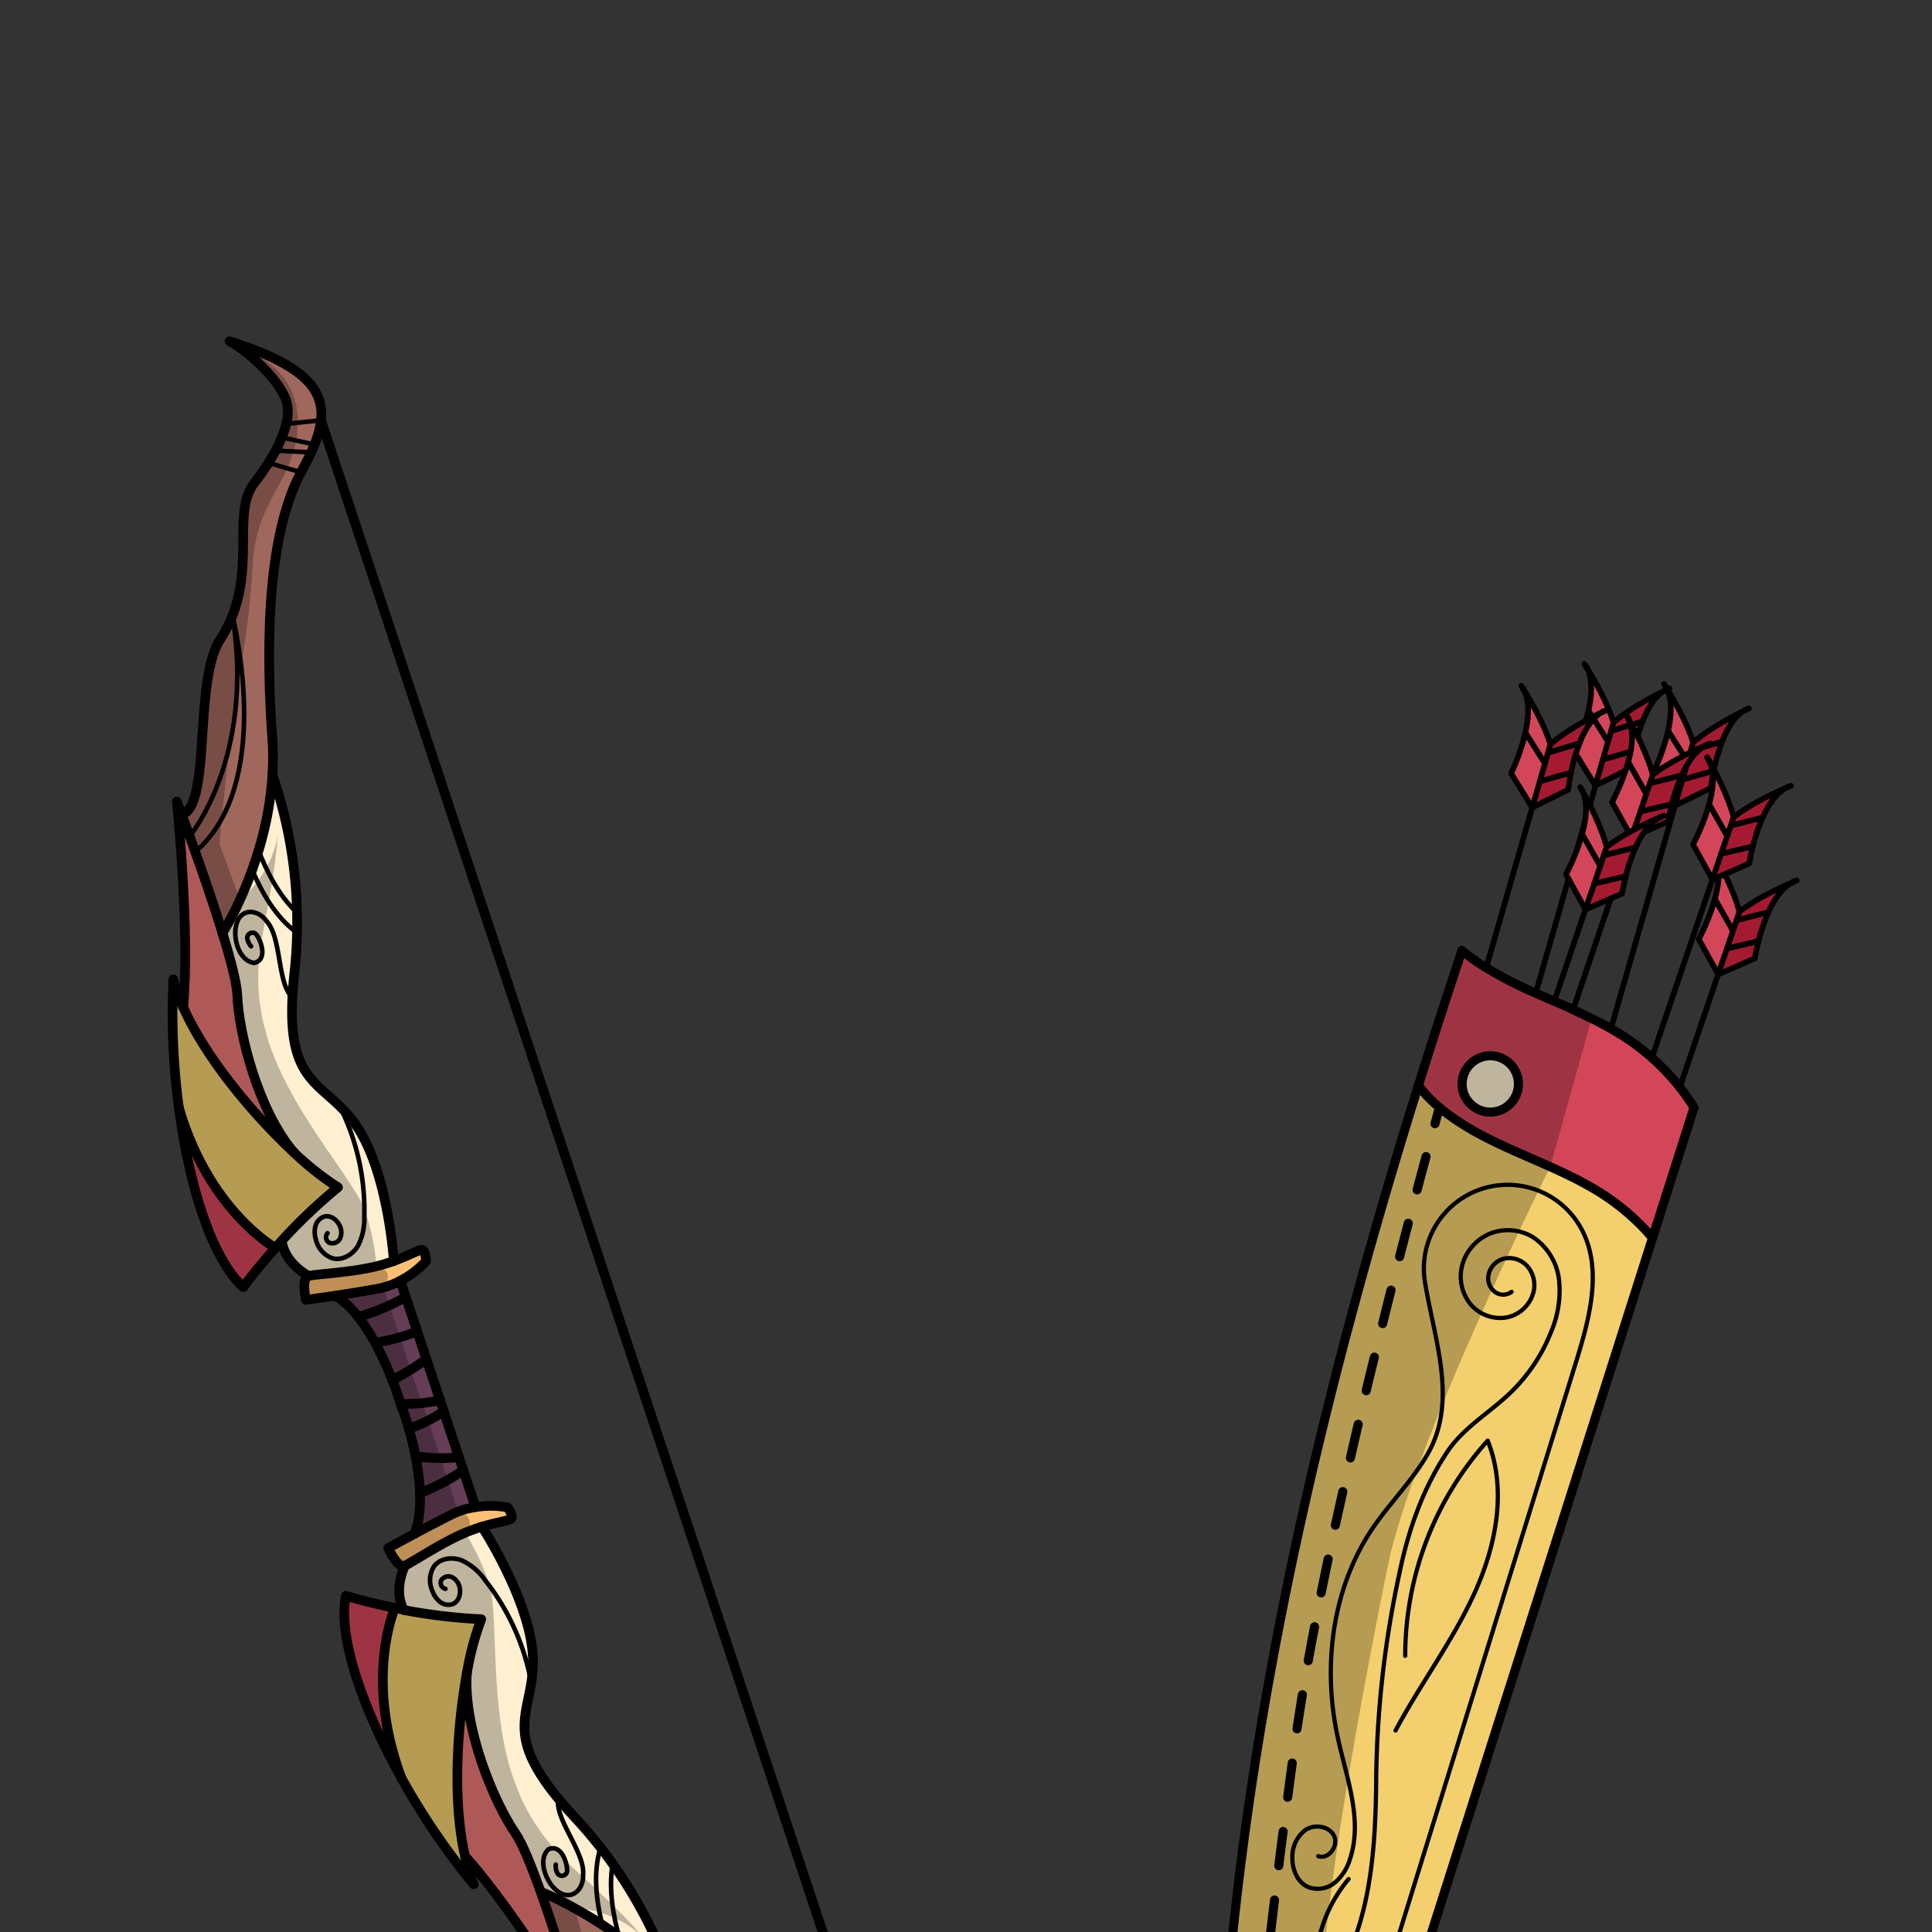 <svg xmlns="http://www.w3.org/2000/svg" viewBox="0 0 432 432">
  <rect x="0" y="0" width="432" height="432" fill="#333333" stroke="none"/>
  <defs>
    <style>.BUNTAI_BUNTAI_WEAPONS_HUNTER_5_cls-1{isolation:isolate;}.BUNTAI_BUNTAI_WEAPONS_HUNTER_5_cls-2{fill:#653d57;}.BUNTAI_BUNTAI_WEAPONS_HUNTER_5_cls-3{fill:#ffbf74;}.BUNTAI_BUNTAI_WEAPONS_HUNTER_5_cls-4{fill:#d34659;}.BUNTAI_BUNTAI_WEAPONS_HUNTER_5_cls-5{fill:#f3cf6e;}.BUNTAI_BUNTAI_WEAPONS_HUNTER_5_cls-6{fill:#e97576;}.BUNTAI_BUNTAI_WEAPONS_HUNTER_5_cls-7{fill:#fff0d1;}.BUNTAI_BUNTAI_WEAPONS_HUNTER_5_cls-8{fill:#a0675c;}.BUNTAI_BUNTAI_WEAPONS_HUNTER_5_cls-10,.BUNTAI_BUNTAI_WEAPONS_HUNTER_5_cls-12,.BUNTAI_BUNTAI_WEAPONS_HUNTER_5_cls-13,.BUNTAI_BUNTAI_WEAPONS_HUNTER_5_cls-14,.BUNTAI_BUNTAI_WEAPONS_HUNTER_5_cls-16,.BUNTAI_BUNTAI_WEAPONS_HUNTER_5_cls-9{fill:none;stroke:#000;stroke-linecap:round;stroke-linejoin:round;}.BUNTAI_BUNTAI_WEAPONS_HUNTER_5_cls-9{stroke-width:1.02px;}.BUNTAI_BUNTAI_WEAPONS_HUNTER_5_cls-10{stroke-width:2.16px;}.BUNTAI_BUNTAI_WEAPONS_HUNTER_5_cls-11{opacity:0.25;mix-blend-mode:multiply;}.BUNTAI_BUNTAI_WEAPONS_HUNTER_5_cls-12,.BUNTAI_BUNTAI_WEAPONS_HUNTER_5_cls-13{stroke-width:2.03px;}.BUNTAI_BUNTAI_WEAPONS_HUNTER_5_cls-12{stroke-dasharray:7.72 7.72;}.BUNTAI_BUNTAI_WEAPONS_HUNTER_5_cls-14{stroke-width:0.94px;}.BUNTAI_BUNTAI_WEAPONS_HUNTER_5_cls-15{fill:#a31a31;}.BUNTAI_BUNTAI_WEAPONS_HUNTER_5_cls-16{stroke-width:1.26px;}</style>
  </defs>
  <g class="BUNTAI_BUNTAI_WEAPONS_HUNTER_5_cls-1">
    <g id="weapons_back" data-name="weapons back">
      <path class="BUNTAI_BUNTAI_WEAPONS_HUNTER_5_cls-2" d="M89.53,286.39,106.31,337a17.19,17.19,0,0,0-3.87,1h0l-.37.15c-.33.14-.65.28-1,.44-2.7,1.34-5.81,3-8.44,4.38a12.28,12.28,0,0,0,.44-1.25,6.87,6.87,0,0,0,.22-.81,9.58,9.58,0,0,0,.24-1.09c.07-.37.13-.75.17-1.14a23.3,23.3,0,0,0,.2-3.58c0-.31,0-.64,0-1a1.06,1.06,0,0,0,0-.25c-.05-1.39-.18-2.79-.36-4.2-.08-.69-.2-1.38-.31-2.06,0-.08,0-.17,0-.26-.09-.58-.21-1.15-.32-1.7v-.05c-.07-.34-.15-.69-.22-1s-.13-.6-.2-.89c-.13-.57-.26-1.15-.4-1.69s-.19-.78-.3-1.16-.26-.95-.37-1.38c-.89-3.06-1.65-5.09-1.65-5.09s0-.18-.15-.51c-.28-.88-.91-2.85-1.87-5.31a75.14,75.14,0,0,0-3.85-8.34,43.55,43.55,0,0,0-3.74-5.74h0A19.32,19.32,0,0,0,75,289.74c3-.45,6.43-1,9.39-1.54.48-.09,1-.2,1.42-.33h0A17.27,17.27,0,0,0,89.53,286.39Z" />
      <path class="BUNTAI_BUNTAI_WEAPONS_HUNTER_5_cls-3" d="M114.36,339.53c-.32.47-3,.77-6.59,1.84-1.17.36-2.43.8-3.75,1.35-5.36,2.25-11.9,6.68-13.52,7.37s-3.69-3.94-3.69-3.94,2.55-1.4,5.84-3.18c2.63-1.41,5.74-3,8.44-4.38l1-.44.37-.15h0a17.19,17.19,0,0,1,3.87-1,20.73,20.73,0,0,1,7.22.07S114.79,338.93,114.36,339.53Z" />
      <path class="BUNTAI_BUNTAI_WEAPONS_HUNTER_5_cls-3" d="M95.27,282a20.73,20.73,0,0,1-5.74,4.37,17.27,17.27,0,0,1-3.73,1.48h0c-.46.13-.94.24-1.42.33-3,.54-6.44,1.09-9.39,1.54-3.7.54-6.58.94-6.58.94s-1.11-4.95.6-5.36,9.61-.78,15.25-2.18c1.39-.35,2.67-.76,3.81-1.17,3.53-1.28,5.85-2.64,6.38-2.47C95.15,279.74,95.27,282,95.27,282Z" />
      <path class="BUNTAI_BUNTAI_WEAPONS_HUNTER_5_cls-4" d="M89.74,397.53c-8.55-15.32-14.22-31.26-12.42-40.7,3.83,1.13,7.54,2,11,2.72C88.29,359.55,81.36,375.13,89.74,397.53Z" />
      <path class="BUNTAI_BUNTAI_WEAPONS_HUNTER_5_cls-4" d="M61.57,279.05h0c-2.33,2.61-4.76,5.53-7.17,8.73-7.09-6.5-12.08-22.67-14.38-40.05C46.71,270.71,61.57,279.05,61.57,279.05Z" />
      <path class="BUNTAI_BUNTAI_WEAPONS_HUNTER_5_cls-5" d="M107.61,362.06a64.66,64.66,0,0,0-3.22,12.09h0c-2.22,12.07-3.22,28.67-.41,40.91a37.66,37.66,0,0,0,1.93,6.26,159.76,159.76,0,0,1-16.16-23.77v0c-8.38-22.4-1.45-38-1.45-38,.68.14,1.34.28,2,.38v0A121.66,121.66,0,0,0,107.61,362.06Z" />
      <path class="BUNTAI_BUNTAI_WEAPONS_HUNTER_5_cls-5" d="M75.57,265.49a120.1,120.1,0,0,0-12.62,12v0c-.47.48-.91,1-1.37,1.51h0S46.71,270.71,40,247.74v0A159.71,159.71,0,0,1,38.76,219a38.36,38.36,0,0,0,2.2,6.18c5.08,11.48,15.8,24.2,24.79,32.54h0A65,65,0,0,0,75.57,265.49Z" />
      <path class="BUNTAI_BUNTAI_WEAPONS_HUNTER_5_cls-6" d="M126.89,441.26c1.06,3.4,1.94,6.37,2.54,8.43s.91,3.08.91,3.08-15.08-25.24-26.36-37.7c-2.81-12.24-1.81-28.84.41-40.91-.84,12.23,6,28.73,10.85,35.77,1.52,2.2,3.56,7.23,5.66,13.1S125.17,435.68,126.89,441.26Z" />
      <path class="BUNTAI_BUNTAI_WEAPONS_HUNTER_5_cls-6" d="M53.06,222.55c.33,8.54,4.7,25.86,12.69,35.16-9-8.34-19.71-21.06-24.79-32.54,1.6-16.73-1.42-46-1.42-46s.43,1.12,1.12,3,1.82,4.92,3,8.28c2,5.5,4.27,12.2,6.1,18.19S53,219.88,53.06,222.55Z" />
      <path class="BUNTAI_BUNTAI_WEAPONS_HUNTER_5_cls-7" d="M151,444.71A73.57,73.57,0,0,0,138.4,433c-1.27-.93-2.52-1.8-3.73-2.6v0c-2.2-1.45-4.28-2.66-6.12-3.67A66.47,66.47,0,0,0,120.9,423c-2.1-5.87-4.14-10.9-5.66-13.1-4.84-7-11.69-23.54-10.85-35.77h0a64.66,64.66,0,0,1,3.22-12.09A121.66,121.66,0,0,1,90.3,360v0c-2.46-4.53.21-9.84.21-9.84,1.62-.69,8.16-5.12,13.52-7.37,1.32-.55,2.58-1,3.75-1.35v0s11.2,17.15,11.39,29.78a29.31,29.31,0,0,1-.38,5.07c-1.26,8.13-4.68,12.95,6.08,26q1.59,1.92,3.61,4.1,3.18,3.4,5.81,6.84c1,1.2,1.84,2.4,2.7,3.59h0A101.12,101.12,0,0,1,151,444.71Z" />
      <path class="BUNTAI_BUNTAI_WEAPONS_HUNTER_5_cls-7" d="M66.41,204.08h0c0,1.47,0,3,0,4.49-.05,2.88-.23,5.87-.57,8.95-.22,2-.36,3.79-.44,5.45-.84,16.88,4.78,18.7,10.65,24.46a28.32,28.32,0,0,1,3.34,3.84c7.4,10.23,8.68,30.68,8.68,30.68h0c-1.14.41-2.42.82-3.81,1.17-5.64,1.4-13.54,1.77-15.25,2.18,0,0-5.31-2.67-6-7.77v0a120.1,120.1,0,0,1,12.62-12,65,65,0,0,1-9.82-7.77h0c-8-9.3-12.36-26.62-12.69-35.16-.1-2.67-1.47-7.92-3.3-13.88a68,68,0,0,0,3.93-7.51h0c.88-1.91,1.82-4.13,2.71-6.61h0c.49-1.37,1-2.82,1.43-4.32a73.49,73.49,0,0,0,3.11-16.91A101.14,101.14,0,0,1,66.41,204.08Z" />
      <path class="BUNTAI_BUNTAI_WEAPONS_HUNTER_5_cls-8" d="M201.34,528.21a22.66,22.66,0,0,0,1.12-3c1.49-4.88,2.25-11.76,1-15.3a9.68,9.68,0,0,0-3.12-4.12,18,18,0,0,0-2.57-1.84,27.7,27.7,0,0,0-2.88-1.54c-.92-.43-1.88-.84-2.9-1.23-1.64-.63-3.42-1.22-5.28-1.74-7.52-2.09-10.63-13.92-21.57-20.82a30,30,0,0,0-5.44-2.7c-10.4-3.93-23.61-28.49-30.27-26.28-.6-2.06-1.48-5-2.54-8.43-1.72-5.58-3.88-12.33-6-18.23a66.47,66.47,0,0,1,7.64,3.69c1.84,1,3.92,2.22,6.12,3.67v0c1.21.8,2.46,1.67,3.73,2.6a73.57,73.57,0,0,1,12.6,11.7,60.31,60.31,0,0,1,4.71,6.37c12.5,19.56,27.26,37.87,41.23,44.26,1.49.67,2.86,1.34,4.12,2,.58.33,1.13.64,1.66,1a20.75,20.75,0,0,1,4.4,3.46C212,507.1,211.18,514.43,201.34,528.21Z" />
      <path class="BUNTAI_BUNTAI_WEAPONS_HUNTER_5_cls-8" d="M71.78,94a21.27,21.27,0,0,1-1.46,5.41c-.23.57-.48,1.16-.75,1.76h0c-.59,1.3-1.3,2.66-2.07,4.08l-.2.37c-7.21,13.53-8.06,36.84-6.39,59.78a59.87,59.87,0,0,1,0,7.92,73.49,73.49,0,0,1-3.11,16.91c-.46,1.5-.94,2.95-1.43,4.32h0c-.89,2.48-1.83,4.7-2.71,6.61h0a68,68,0,0,1-3.93,7.51c-1.83-6-4.14-12.69-6.1-18.19-1.18-3.36-2.25-6.26-3-8.28,6.66-2.21,2.57-29.8,8.55-39.16A30.4,30.4,0,0,0,52,137.62c4.65-12.08.07-23.41,4.84-29.59a55,55,0,0,0,3.2-4.54c.58-.93,1.11-1.83,1.59-2.72s1-2,1.38-3a19,19,0,0,0,1-3,9.73,9.73,0,0,0,0-5.17C62.85,86,58.13,81,54,78a25.67,25.67,0,0,0-2.66-1.7C67.49,81.44,72.55,86.79,71.78,94Z" />
      <path class="BUNTAI_BUNTAI_WEAPONS_HUNTER_5_cls-9" d="M43.66,190.48c17.47-15,8.88-50.54,8.32-52.75,0,0,0-.07,0-.11" />
      <path class="BUNTAI_BUNTAI_WEAPONS_HUNTER_5_cls-9" d="M42.41,187S57.07,169.5,52,137.62" />
      <path class="BUNTAI_BUNTAI_WEAPONS_HUNTER_5_cls-9" d="M57.82,190.18c1.62,4.24,4.41,10,8.59,13.9h0" />
      <path class="BUNTAI_BUNTAI_WEAPONS_HUNTER_5_cls-9" d="M56.39,194.53h0c2,4.71,5.23,10.64,10,14" />
      <path class="BUNTAI_BUNTAI_WEAPONS_HUNTER_5_cls-9" d="M56.15,211.6a3.56,3.56,0,0,1-.83-1.64,1.15,1.15,0,0,1,2-1c1.28,1.74,2.44,5.79-.54,6.35-3.3-.49-4.68-5.36-4-8.25.77-4,4.79-4,6.89-1C63,209.72,62,220.14,65.39,223" />
      <path class="BUNTAI_BUNTAI_WEAPONS_HUNTER_5_cls-9" d="M76,247.44a51.83,51.83,0,0,1,5.46,24.64A13.2,13.2,0,0,1,80,278.65c-1.19,1.94-3.56,3.32-5.75,2.68a5.81,5.81,0,0,1-3.63-4.24,5.31,5.31,0,0,1-.07-3,3,3,0,0,1,2-2.07c1.51-.36,3,.89,3.53,2.34A3.24,3.24,0,0,1,76,277a1.94,1.94,0,0,1-2.26.92,1.38,1.38,0,0,1-.51-2.17" />
      <line class="BUNTAI_BUNTAI_WEAPONS_HUNTER_5_cls-9" x1="60" y1="103.49" x2="67.3" y2="105.6" />
      <line class="BUNTAI_BUNTAI_WEAPONS_HUNTER_5_cls-9" x1="61.59" y1="100.76" x2="69.56" y2="101.14" />
      <line class="BUNTAI_BUNTAI_WEAPONS_HUNTER_5_cls-9" x1="62.97" y1="97.81" x2="70.32" y2="99.38" />
      <line class="BUNTAI_BUNTAI_WEAPONS_HUNTER_5_cls-9" x1="63.94" y1="94.8" x2="71.77" y2="93.97" />
      <line class="BUNTAI_BUNTAI_WEAPONS_HUNTER_5_cls-10" x1="97.92" y1="311.67" x2="89.53" y2="286.39" />
      <path class="BUNTAI_BUNTAI_WEAPONS_HUNTER_5_cls-10" d="M89.73,314.39s0-.18-.15-.51c-.28-.88-.91-2.85-1.87-5.31a75.14,75.14,0,0,0-3.85-8.34,43.55,43.55,0,0,0-3.74-5.74h0A19.32,19.32,0,0,0,75,289.74" />
      <path class="BUNTAI_BUNTAI_WEAPONS_HUNTER_5_cls-10" d="M95.27,282a20.73,20.73,0,0,1-5.74,4.37,17.27,17.27,0,0,1-3.73,1.48h0c-.46.13-.94.24-1.42.33-3,.54-6.44,1.09-9.39,1.54-3.7.54-6.58.94-6.58.94s-1.11-4.95.6-5.36,9.61-.78,15.25-2.18c1.39-.35,2.67-.76,3.81-1.17,3.53-1.28,5.85-2.64,6.38-2.47C95.15,279.74,95.27,282,95.27,282Z" />
      <path class="BUNTAI_BUNTAI_WEAPONS_HUNTER_5_cls-10" d="M65.75,257.71c-9-8.34-19.71-21.06-24.8-32.54A39.27,39.27,0,0,1,38.76,219,159.71,159.71,0,0,0,40,247.71" />
      <path class="BUNTAI_BUNTAI_WEAPONS_HUNTER_5_cls-10" d="M40,247.74c2.3,17.38,7.29,33.55,14.38,40.05,2.41-3.2,4.84-6.12,7.17-8.73.46-.52.9-1,1.37-1.51" />
      <path class="BUNTAI_BUNTAI_WEAPONS_HUNTER_5_cls-10" d="M65.75,257.72a65,65,0,0,0,9.82,7.77,120.1,120.1,0,0,0-12.62,12" />
      <path class="BUNTAI_BUNTAI_WEAPONS_HUNTER_5_cls-10" d="M65.75,257.72h0c-8-9.3-12.36-26.62-12.69-35.16-.1-2.67-1.47-7.92-3.3-13.88s-4.14-12.69-6.1-18.19c-1.18-3.36-2.25-6.26-3-8.28s-1.12-3-1.12-3,3,29.25,1.41,46" />
      <path class="BUNTAI_BUNTAI_WEAPONS_HUNTER_5_cls-10" d="M40,247.71v0c6.68,23,21.54,31.31,21.54,31.31" />
      <path class="BUNTAI_BUNTAI_WEAPONS_HUNTER_5_cls-10" d="M63,277.53v0c.74,5.1,6,7.77,6,7.77" />
      <path class="BUNTAI_BUNTAI_WEAPONS_HUNTER_5_cls-10" d="M60.93,173.3a102,102,0,0,1,4.9,44.23C63,243.34,72,241,79.38,251.28S88.06,282,88.06,282" />
      <path class="BUNTAI_BUNTAI_WEAPONS_HUNTER_5_cls-10" d="M40.66,182.2c6.66-2.21,2.57-29.8,8.55-39.16A30.4,30.4,0,0,0,52,137.62c4.65-12.08.07-23.41,4.84-29.59a55,55,0,0,0,3.2-4.54c.58-.93,1.11-1.83,1.59-2.72s1-2,1.38-3a19,19,0,0,0,1-3,9.73,9.73,0,0,0,0-5.17C62.85,86,58.13,81,54,78a25.67,25.67,0,0,0-2.66-1.7C67.49,81.44,72.55,86.79,71.78,94a21.27,21.27,0,0,1-1.46,5.41c-.23.57-.48,1.16-.75,1.76h0c-.59,1.3-1.3,2.66-2.07,4.08l-.2.37c-7.21,13.53-8.06,36.84-6.39,59.78a59.87,59.87,0,0,1,0,7.92,73.49,73.49,0,0,1-3.11,16.91c-.46,1.5-.94,2.95-1.43,4.32h0c-.89,2.48-1.83,4.7-2.71,6.61h0a68,68,0,0,1-3.93,7.51" />
      <line class="BUNTAI_BUNTAI_WEAPONS_HUNTER_5_cls-10" x1="106.31" y1="336.96" x2="97.92" y2="311.67" />
      <path class="BUNTAI_BUNTAI_WEAPONS_HUNTER_5_cls-10" d="M92.65,343a12.28,12.28,0,0,0,.44-1.25,6.87,6.87,0,0,0,.22-.81,10.64,10.64,0,0,0,.24-1.09c.07-.37.13-.75.17-1.14a23.3,23.3,0,0,0,.2-3.58c0-.33,0-.64,0-1a1.06,1.06,0,0,0,0-.25,39.66,39.66,0,0,0-.36-4.2c-.08-.69-.2-1.38-.31-2.06,0-.08,0-.17,0-.26-.1-.56-.2-1.13-.32-1.7v-.05c-.07-.34-.15-.69-.22-1s-.13-.6-.2-.89c-.13-.57-.26-1.15-.4-1.69l-.3-1.16c-.13-.49-.26-.95-.37-1.38-.89-3.06-1.65-5.09-1.65-5.09" />
      <path class="BUNTAI_BUNTAI_WEAPONS_HUNTER_5_cls-10" d="M114.36,339.53c-.32.47-3,.77-6.59,1.84-1.17.36-2.43.8-3.75,1.35-5.36,2.25-11.9,6.68-13.52,7.37s-3.69-3.94-3.69-3.94,2.55-1.4,5.84-3.18c2.63-1.41,5.74-3,8.44-4.38l1-.44.37-.15h0a17.19,17.19,0,0,1,3.87-1,20.73,20.73,0,0,1,7.22.07S114.79,338.93,114.36,339.53Z" />
      <path class="BUNTAI_BUNTAI_WEAPONS_HUNTER_5_cls-10" d="M104.39,374.16c-2.22,12.07-3.22,28.67-.41,40.91a37.66,37.66,0,0,0,1.93,6.26,159.76,159.76,0,0,1-16.16-23.77" />
      <path class="BUNTAI_BUNTAI_WEAPONS_HUNTER_5_cls-10" d="M89.74,397.53c-8.55-15.32-14.22-31.26-12.42-40.7,3.83,1.13,7.54,2,11,2.72.68.14,1.34.28,2,.38" />
      <path class="BUNTAI_BUNTAI_WEAPONS_HUNTER_5_cls-10" d="M104.39,374.15a64.66,64.66,0,0,1,3.22-12.09A121.66,121.66,0,0,1,90.3,360" />
      <path class="BUNTAI_BUNTAI_WEAPONS_HUNTER_5_cls-10" d="M104.39,374.15h0c-.84,12.23,6,28.73,10.85,35.77,1.52,2.2,3.56,7.23,5.66,13.1s4.27,12.65,6,18.23c1.06,3.4,1.94,6.37,2.54,8.43s.91,3.08.91,3.08-15.08-25.24-26.36-37.7" />
      <path class="BUNTAI_BUNTAI_WEAPONS_HUNTER_5_cls-10" d="M89.75,397.56v0c-8.38-22.4-1.45-38-1.45-38" />
      <path class="BUNTAI_BUNTAI_WEAPONS_HUNTER_5_cls-10" d="M90.3,360v0c-2.46-4.52.21-9.84.21-9.84" />
      <path class="BUNTAI_BUNTAI_WEAPONS_HUNTER_5_cls-10" d="M107.78,341.39s11.2,17.15,11.39,29.78-8.35,16.13,9.31,35.15A102.08,102.08,0,0,1,151,444.71" />
      <path class="BUNTAI_BUNTAI_WEAPONS_HUNTER_5_cls-10" d="M129.43,449.69C136.09,447.48,149.3,472,159.7,476a30,30,0,0,1,5.44,2.7c10.94,6.9,14.05,18.73,21.57,20.82,1.86.52,3.64,1.11,5.28,1.74,1,.39,2,.8,2.9,1.23a27.7,27.7,0,0,1,2.88,1.54,18,18,0,0,1,2.57,1.84,9.68,9.68,0,0,1,3.12,4.12c1.25,3.54.49,10.42-1,15.3a22.66,22.66,0,0,1-1.12,3c9.84-13.78,10.69-21.11,5.78-26.4a20.75,20.75,0,0,0-4.4-3.46c-.53-.33-1.08-.64-1.66-1-1.26-.7-2.63-1.37-4.12-2-14-6.39-28.73-24.7-41.23-44.26a60.31,60.31,0,0,0-4.71-6.37A73.57,73.57,0,0,0,138.4,433c-1.27-.93-2.52-1.8-3.73-2.6v0c-2.2-1.45-4.28-2.66-6.12-3.67A66.47,66.47,0,0,0,120.9,423" />
      <path class="BUNTAI_BUNTAI_WEAPONS_HUNTER_5_cls-10" d="M80.1,294.49h0a53.69,53.69,0,0,0,7-2.63c1.23-.55,2.43-1.16,3.62-1.82" />
      <path class="BUNTAI_BUNTAI_WEAPONS_HUNTER_5_cls-10" d="M83.86,300.23a42.75,42.75,0,0,0,9.42-2.54" />
      <path class="BUNTAI_BUNTAI_WEAPONS_HUNTER_5_cls-10" d="M95.33,303.89a50.39,50.39,0,0,1-7.62,4.68" />
      <path class="BUNTAI_BUNTAI_WEAPONS_HUNTER_5_cls-10" d="M98.39,313.09a34.27,34.27,0,0,1-8.81.79" />
      <path class="BUNTAI_BUNTAI_WEAPONS_HUNTER_5_cls-10" d="M99.22,315.59a33.92,33.92,0,0,1-7.84,3.89" />
      <path class="BUNTAI_BUNTAI_WEAPONS_HUNTER_5_cls-10" d="M102.62,325.84a38.81,38.81,0,0,1-9.75-.23" />
      <path class="BUNTAI_BUNTAI_WEAPONS_HUNTER_5_cls-10" d="M103.59,328.77a49.54,49.54,0,0,1-9.69,5.11" />
      <path class="BUNTAI_BUNTAI_WEAPONS_HUNTER_5_cls-9" d="M137,416.75h0c-1,5.64.18,11.91,1.42,16.27" />
      <path class="BUNTAI_BUNTAI_WEAPONS_HUNTER_5_cls-9" d="M134.29,413.15c-1.8,5.59-.87,12.29.37,17.24h0" />
      <path class="BUNTAI_BUNTAI_WEAPONS_HUNTER_5_cls-9" d="M124.87,402.22c-1,4.31,6,12,5.51,17,.14,3.68-3.07,6.11-6.1,3.33-2.24-1.92-4.06-6.65-1.7-9,2.72-1.33,4.22,2.6,4.23,4.76a1.16,1.16,0,0,1-2.23.41,3.44,3.44,0,0,1-.31-1.8" />
      <path class="BUNTAI_BUNTAI_WEAPONS_HUNTER_5_cls-9" d="M99.6,355.27a1.37,1.37,0,0,1-.89-2,1.92,1.92,0,0,1,2.36-.61,3.2,3.2,0,0,1,1.63,2c.46,1.46,0,3.37-1.43,4a3,3,0,0,1-2.85-.46,5.34,5.34,0,0,1-1.72-2.42,5.79,5.79,0,0,1,.37-5.57c1.38-1.82,4.1-2.14,6.21-1.29a13,13,0,0,1,5.15,4.36,51.88,51.88,0,0,1,10.36,23" />
      <polyline class="BUNTAI_BUNTAI_WEAPONS_HUNTER_5_cls-10" points="71.77 93.97 207.12 501.81 200.34 505.83" />
      <g class="BUNTAI_BUNTAI_WEAPONS_HUNTER_5_cls-11">
        <path d="M66.58,94.35a1,1,0,0,1,0,.17,24.68,24.68,0,0,1-.38,4,22.5,22.5,0,0,1-.58,2.45,29.27,29.27,0,0,1-1.39,3.75C61.41,111,57,116.17,56.52,126.07a204,204,0,0,1-2.6,22.69q-.49,3.12-1,6.17c-.66,4.12-1.27,8.12-1.67,12,0,0,0,0,0,0-.69,6.47-1.26,12.17-1.64,16.09l-.54,5.67,4.6,12.47h0a21.12,21.12,0,0,0,3.87-4,22.26,22.26,0,0,0,1.95-3,22.78,22.78,0,0,0,2.61-7.44c-.29,3.8-.72,7.14-1.2,10.15-.27,1.7-.56,3.3-.83,4.82s-.5,2.71-.75,4c-.35,1.89-.68,3.7-1,5.49-.17,1.21-.32,2.39-.41,3.59h0a44.72,44.72,0,0,0,1.63,16.37c4.42,16,18.78,31.56,21.9,39.08a7.26,7.26,0,0,1,.39,1.05,55.25,55.25,0,0,1,2.36,11.89s4.48.73,1.55,4.73h0l6.09,18.35,2.23,6.72-4.38,1.45s0-.18-.15-.51c-.28-.88-.91-2.85-1.87-5.31a75.14,75.14,0,0,0-3.85-8.34,43.55,43.55,0,0,0-3.74-5.74h0A19.32,19.32,0,0,0,75,289.74c-3.7.54-6.58.94-6.58.94s-1.11-4.95.6-5.36c0,0-5.31-2.67-6-7.77-.47.48-.91,1-1.37,1.51-2.33,2.61-4.76,5.53-7.17,8.73-7.09-6.5-12.08-22.67-14.38-40.05v0A159.71,159.71,0,0,1,38.76,219a38.36,38.36,0,0,0,2.2,6.18c1.6-16.73-1.42-46-1.42-46s.43,1.12,1.12,3c6.66-2.21,2.57-29.8,8.55-39.16A30.4,30.4,0,0,0,52,137.62c4.65-12.08.07-23.41,4.84-29.59a55,55,0,0,0,3.2-4.54c.58-.93,1.11-1.83,1.59-2.72s1-2,1.38-3a19,19,0,0,0,1-3,9.73,9.73,0,0,0,0-5.17C62.85,86,58.13,81,54,78,54,78,66.69,81.49,66.58,94.35Z" />
        <path d="M202.46,525.26c1.49-4.88,2.25-11.76,1-15.3a9.68,9.68,0,0,0-3.12-4.12,18,18,0,0,0-2.57-1.84,27.7,27.7,0,0,0-2.88-1.54c-.92-.43-1.88-.84-2.9-1.23-1.64-.63-3.42-1.22-5.28-1.74-7.52-2.09-10.63-13.92-21.57-20.82a30,30,0,0,0-5.44-2.7c-10.4-3.93-23.61-28.49-30.27-26.28.58,1.93.91,3.08.91,3.08s-15.08-25.24-26.36-37.7a37.66,37.66,0,0,0,1.93,6.26,159.76,159.76,0,0,1-16.16-23.77v0c-8.55-15.32-14.22-31.26-12.42-40.7,3.83,1.13,7.54,2,11,2.72.68.14,1.34.28,2,.38-2.46-4.53.21-9.84.21-9.84-1.62.7-3.69-3.94-3.69-3.94s2.55-1.4,5.84-3.18a12.28,12.28,0,0,0,.44-1.25,6.87,6.87,0,0,0,.22-.81,9.58,9.58,0,0,0,.24-1.09c.07-.37.13-.75.17-1.14a23.3,23.3,0,0,0,.2-3.58c0-.31,0-.64,0-1a1.06,1.06,0,0,0,0-.25c-.05-1.39-.18-2.79-.36-4.2-.08-.69-.2-1.38-.31-2.06,0-.08,0-.17,0-.26-.09-.58-.21-1.15-.32-1.7v-.05c-.07-.34-.15-.69-.22-1s-.13-.6-.2-.89c-.13-.57-.26-1.15-.4-1.69l-.3-1.16c-.13-.49-.26-.95-.37-1.38-.89-3.06-1.65-5.09-1.65-5.09l4.38-1.45.26.8L102.43,338h0c4.74,1.45,1.58,4.72,1.58,4.72a55.33,55.33,0,0,1,5.22,10.94,7.93,7.93,0,0,1,.31,1.06h0c2,7.9-.24,28.92,5.81,44.43a44.49,44.49,0,0,0,8.47,14.09h0c.79.91,1.62,1.77,2.48,2.63h0c1.29,1.28,2.63,2.52,4,3.83,1,.88,2,1.78,3,2.75s2.31,2.17,3.54,3.36v0c2.18,2.13,4.53,4.53,7,7.4a23.31,23.31,0,0,0-6.53-4.4,24.16,24.16,0,0,0-3.37-1.23,21.23,21.23,0,0,0-5.5-.9l3.76,12.74,3.82,4.23c2.65,2.92,6.5,7.14,10.92,11.91l0,0c2.64,2.84,5.52,5.68,8.51,8.61,0,0,0,0,0,0s0,0,0,0l4.41,4.27A204.46,204.46,0,0,1,175.7,485.2c6.29,7.66,12.92,9.15,19,12.52a27.79,27.79,0,0,1,3.36,2.17,21.81,21.81,0,0,1,1.93,1.62,26.31,26.31,0,0,1,2.69,3l.1.13C210.51,514.86,202.46,525.26,202.46,525.26Z" />
      </g>
      <path class="BUNTAI_BUNTAI_WEAPONS_HUNTER_5_cls-5" d="M369.51,276.8q-31.72,99.72-63.43,199.45L302.34,488a23.25,23.25,0,0,1-9.66-2.52,29.58,29.58,0,0,1-11.31-10.73A41.26,41.26,0,0,1,276,461.38c-2.15-9.86-1.31-20.1-.23-30.14,6.83-64.1,22.16-127,41.41-188.58a25.24,25.24,0,0,0,4,4.37l.69.59c7.19,6,16.15,9.39,24.79,13.27a84.26,84.26,0,0,1,12.62,6.74A51.06,51.06,0,0,1,369.51,276.8Z" />
      <circle class="BUNTAI_BUNTAI_WEAPONS_HUNTER_5_cls-7" cx="333.23" cy="242.37" r="6.3" />
      <path class="BUNTAI_BUNTAI_WEAPONS_HUNTER_5_cls-4" d="M375.61,243.13a54.13,54.13,0,0,0-6.24-6.61,50.52,50.52,0,0,0-5.29-4.11c-1.26-.86-2.56-1.64-3.88-2.39s-2.85-1.56-4.3-2.27h0q-2.07-1-4.17-2t-4.21-1.86c-1.38-.61-2.77-1.2-4.14-1.82a93,93,0,0,1-11.07-5.68,45.67,45.67,0,0,1-5.43-3.86q-5,15-9.72,30.09a25.24,25.24,0,0,0,4,4.37l.69.59.83.67.55.43c.46.36.93.7,1.4,1s.95.67,1.44,1,.75.49,1.14.72.67.43,1,.64l.29.16.44.27.1.05a1.19,1.19,0,0,0,.25.13v0c1.94,1.11,3.95,2.12,6,3.09h0c.27.14.56.27.84.39l.41.2c.19.09.38.18.56.25,1.84.85,3.69,1.66,5.54,2.46l2.35,1,1.63.73c2.75,1.24,5.47,2.53,8.09,4l1.5.86c.51.3,1,.6,1.52.92s1,.65,1.51,1a51.06,51.06,0,0,1,10.24,9.17q4.64-14.58,9.28-29.16A54.62,54.62,0,0,0,375.61,243.13Zm-43.23,5.48a6.3,6.3,0,1,1,7.1-5.39A6.32,6.32,0,0,1,332.38,248.61Z" />
      <path class="BUNTAI_BUNTAI_WEAPONS_HUNTER_5_cls-12" d="M281.45,463.27c.69-17.38,3.71-41.09,8-72.77C296,342.9,316.28,268,319.85,255" />
      <line class="BUNTAI_BUNTAI_WEAPONS_HUNTER_5_cls-13" x1="320.87" y1="251.26" x2="321.86" y2="247.62" />
      <path class="BUNTAI_BUNTAI_WEAPONS_HUNTER_5_cls-14" d="M338,288.86a3.13,3.13,0,0,1-3.58.12,3.8,3.8,0,0,1-1.66-3.27,4.7,4.7,0,0,1,3.52-4.27,5.46,5.46,0,0,1,5.35,1.82,6.52,6.52,0,0,1,1.28,5.59,7.77,7.77,0,0,1-6.25,5.77,8.7,8.7,0,0,1-8-3.19,9.85,9.85,0,0,1-1.7-8.54,10.68,10.68,0,0,1,6.3-7.09,10.86,10.86,0,0,1,9.47.8,13.32,13.32,0,0,1,5.89,9.73,23.52,23.52,0,0,1-1.8,11.51,38.43,38.43,0,0,1-9.16,13.65c-4.63,4.42-10.43,7.75-14,13.08-5.49,8.22-8.77,17.6-10.76,27.28a228.54,228.54,0,0,0-5.17,45c-.1,15.27-.94,31.2-8.39,44.53-.78,1.38-2.15,2.94-3.64,2.4-1.28-.46-1.57-2.12-1.57-3.49a31.78,31.78,0,0,1,7.42-20.13" />
      <path class="BUNTAI_BUNTAI_WEAPONS_HUNTER_5_cls-14" d="M312.05,386.94c5.54-10.38,12.7-19.89,17.6-30.6s7.37-23.28,3-34.21a72,72,0,0,0-18.44,48.12" />
      <path class="BUNTAI_BUNTAI_WEAPONS_HUNTER_5_cls-14" d="M290.69,452.71c-2.25,2.82-.11,7.51,3.34,8.55s7.25-.83,9.55-3.61,3.41-6.32,4.48-9.76l44.48-143.78c3-9.74,5.91-20.81.87-29.68a18.73,18.73,0,0,0-34.77,12.34c2.23,13.39,7.33,26.56.59,38.34-3.24,5.67-7.9,10.39-11.68,15.71-9.4,13.25-11.83,30.59-8.66,46.53,1.88,9.47,6.05,19.27,2.94,28.42a11,11,0,0,1-3.37,5.2,6,6,0,0,1-5.89,1c-2.43-1-3.61-3.89-3.59-6.52a7.45,7.45,0,0,1,3-6.32c2.07-1.3,5.27-.79,6.33,1.4s-1.24,5.32-3.54,4.51" />
      <path class="BUNTAI_BUNTAI_WEAPONS_HUNTER_5_cls-4" d="M378.05,167.93l-.69,2.39L373,163.41c.75-3.41,1-7.07-.41-9.65,4.85,7.77,6,12.27,6,12.27Z" />
      <path class="BUNTAI_BUNTAI_WEAPONS_HUNTER_5_cls-4" d="M376.2,174.33l-1.68,5.85-4.72-7.65a46.2,46.2,0,0,0,3.19-9.12l4.37,6.91Z" />
      <path class="BUNTAI_BUNTAI_WEAPONS_HUNTER_5_cls-15" d="M382.58,176.21l-8.06,4,1.68-5.85,7-2C382.75,174.61,382.58,176.21,382.58,176.21Z" />
      <path class="BUNTAI_BUNTAI_WEAPONS_HUNTER_5_cls-15" d="M385.1,165.8a39.49,39.49,0,0,0-1.9,6.55l-7,2,1.16-4,.69-2.39,7-2.13Z" />
      <path class="BUNTAI_BUNTAI_WEAPONS_HUNTER_5_cls-15" d="M385.08,165.8l-7,2.13.54-1.9s3.38-3.19,11.6-7.2c-2.31,1.3-3.95,4-5.09,7Z" />
      <line class="BUNTAI_BUNTAI_WEAPONS_HUNTER_5_cls-16" x1="374.52" y1="180.19" x2="360.2" y2="230.02" />
      <path class="BUNTAI_BUNTAI_WEAPONS_HUNTER_5_cls-16" d="M372.58,153.76c4.85,7.77,6,12.27,6,12.27" />
      <path class="BUNTAI_BUNTAI_WEAPONS_HUNTER_5_cls-16" d="M372.54,153.7a4.47,4.47,0,0,0-.48-.77Z" />
      <path class="BUNTAI_BUNTAI_WEAPONS_HUNTER_5_cls-16" d="M372.54,153.7l0,.06" />
      <path class="BUNTAI_BUNTAI_WEAPONS_HUNTER_5_cls-16" d="M374.52,180.18l-4.72-7.65a46.2,46.2,0,0,0,3.19-9.12c.75-3.41,1-7.07-.41-9.65" />
      <path class="BUNTAI_BUNTAI_WEAPONS_HUNTER_5_cls-16" d="M390.19,158.83c-8.22,4-11.6,7.2-11.6,7.2l-.54,1.9-.69,2.39-1.16,4-1.68,5.85,8.06-4s.17-1.6.62-3.86a39.49,39.49,0,0,1,1.9-6.55c1.14-2.94,2.78-5.67,5.09-7" />
      <path class="BUNTAI_BUNTAI_WEAPONS_HUNTER_5_cls-16" d="M390.25,158.79a4.75,4.75,0,0,1,.82-.39Z" />
      <path class="BUNTAI_BUNTAI_WEAPONS_HUNTER_5_cls-16" d="M390.25,158.79l-.06,0" />
      <line class="BUNTAI_BUNTAI_WEAPONS_HUNTER_5_cls-16" x1="372.99" y1="163.41" x2="377.36" y2="170.32" />
      <line class="BUNTAI_BUNTAI_WEAPONS_HUNTER_5_cls-16" x1="383.2" y1="172.35" x2="376.2" y2="174.33" />
      <line class="BUNTAI_BUNTAI_WEAPONS_HUNTER_5_cls-16" x1="385.08" y1="165.8" x2="378.05" y2="167.93" />
      <path class="BUNTAI_BUNTAI_WEAPONS_HUNTER_5_cls-4" d="M360.25,163.44l-.69,2.39-4.37-6.91c.75-3.41,1-7.07-.41-9.65,4.85,7.77,6,12.27,6,12.27Z" />
      <path class="BUNTAI_BUNTAI_WEAPONS_HUNTER_5_cls-4" d="M358.41,169.84l-1.69,5.85L352,168a46.2,46.2,0,0,0,3.19-9.12l4.37,6.91Z" />
      <path class="BUNTAI_BUNTAI_WEAPONS_HUNTER_5_cls-15" d="M364.78,171.71l-8.06,4,1.69-5.85,7-2C365,170.12,364.78,171.71,364.78,171.71Z" />
      <path class="BUNTAI_BUNTAI_WEAPONS_HUNTER_5_cls-15" d="M367.3,161.31a40.47,40.47,0,0,0-1.9,6.55l-7,2,1.15-4,.69-2.39,7-2.13Z" />
      <path class="BUNTAI_BUNTAI_WEAPONS_HUNTER_5_cls-15" d="M367.29,161.31l-7,2.13.54-1.9s3.38-3.19,11.6-7.2c-2.31,1.3-3.94,4-5.09,7Z" />
      <path class="BUNTAI_BUNTAI_WEAPONS_HUNTER_5_cls-16" d="M343.38,222.11l1.5-5.26,5.85-20.35,1.81-6.25v0l1.82-6.3v0l1.13-3.88,1.23-4.31" />
      <path class="BUNTAI_BUNTAI_WEAPONS_HUNTER_5_cls-16" d="M354.78,149.27c4.85,7.77,6,12.27,6,12.27" />
      <path class="BUNTAI_BUNTAI_WEAPONS_HUNTER_5_cls-16" d="M354.75,149.21a4.54,4.54,0,0,0-.49-.77Z" />
      <path class="BUNTAI_BUNTAI_WEAPONS_HUNTER_5_cls-16" d="M354.75,149.21s0,0,0,.06" />
      <path class="BUNTAI_BUNTAI_WEAPONS_HUNTER_5_cls-16" d="M356.72,175.69,352,168a46.2,46.2,0,0,0,3.19-9.12c.75-3.41,1-7.07-.41-9.65" />
      <path class="BUNTAI_BUNTAI_WEAPONS_HUNTER_5_cls-16" d="M372.39,154.34c-8.22,4-11.6,7.2-11.6,7.2l-.54,1.9-.69,2.39-1.15,4-1.69,5.85,8.06-4s.17-1.59.62-3.85a40.47,40.47,0,0,1,1.9-6.55c1.15-2.94,2.78-5.67,5.09-7" />
      <path class="BUNTAI_BUNTAI_WEAPONS_HUNTER_5_cls-16" d="M372.46,154.3a4.14,4.14,0,0,1,.82-.39Z" />
      <path class="BUNTAI_BUNTAI_WEAPONS_HUNTER_5_cls-16" d="M372.46,154.3l-.07,0" />
      <line class="BUNTAI_BUNTAI_WEAPONS_HUNTER_5_cls-16" x1="355.19" y1="158.92" x2="359.56" y2="165.83" />
      <line class="BUNTAI_BUNTAI_WEAPONS_HUNTER_5_cls-16" x1="365.4" y1="167.86" x2="358.41" y2="169.84" />
      <line class="BUNTAI_BUNTAI_WEAPONS_HUNTER_5_cls-16" x1="367.29" y1="161.31" x2="360.25" y2="163.44" />
      <path class="BUNTAI_BUNTAI_WEAPONS_HUNTER_5_cls-4" d="M346.14,168.32l-.69,2.4-4.37-6.92c.76-3.4,1-7.06-.41-9.64,4.85,7.77,6,12.26,6,12.26Z" />
      <path class="BUNTAI_BUNTAI_WEAPONS_HUNTER_5_cls-4" d="M344.3,174.73l-1.69,5.85-4.72-7.65a46.44,46.44,0,0,0,3.19-9.13l4.37,6.92Z" />
      <path class="BUNTAI_BUNTAI_WEAPONS_HUNTER_5_cls-15" d="M350.67,176.6l-8.06,4,1.69-5.85,7-2C350.84,175,350.67,176.6,350.67,176.6Z" />
      <path class="BUNTAI_BUNTAI_WEAPONS_HUNTER_5_cls-15" d="M353.19,166.2a40.19,40.19,0,0,0-1.9,6.55l-7,2,1.15-4,.69-2.4,7-2.12Z" />
      <path class="BUNTAI_BUNTAI_WEAPONS_HUNTER_5_cls-15" d="M353.18,166.2l-7,2.12.55-1.9s3.37-3.19,11.59-7.2c-2.31,1.3-3.94,4-5.09,7Z" />
      <polyline class="BUNTAI_BUNTAI_WEAPONS_HUNTER_5_cls-16" points="342.61 180.58 333.86 211.01 332.31 216.43" />
      <path class="BUNTAI_BUNTAI_WEAPONS_HUNTER_5_cls-16" d="M340.67,154.16c4.85,7.77,6,12.26,6,12.26" />
      <path class="BUNTAI_BUNTAI_WEAPONS_HUNTER_5_cls-16" d="M340.64,154.1a4.17,4.17,0,0,0-.49-.77Z" />
      <path class="BUNTAI_BUNTAI_WEAPONS_HUNTER_5_cls-16" d="M340.64,154.1a.09.09,0,0,1,0,.06" />
      <path class="BUNTAI_BUNTAI_WEAPONS_HUNTER_5_cls-16" d="M342.61,180.58l-4.72-7.65a46.44,46.44,0,0,0,3.19-9.13c.76-3.4,1-7.06-.41-9.64" />
      <path class="BUNTAI_BUNTAI_WEAPONS_HUNTER_5_cls-16" d="M358.28,159.22c-8.22,4-11.59,7.2-11.59,7.2l-.55,1.9-.69,2.4-1.15,4-1.69,5.85,8.06-4s.17-1.6.62-3.85a40.19,40.19,0,0,1,1.9-6.55c1.15-2.94,2.78-5.68,5.09-7" />
      <path class="BUNTAI_BUNTAI_WEAPONS_HUNTER_5_cls-16" d="M358.35,159.19a4.14,4.14,0,0,1,.82-.39Z" />
      <path class="BUNTAI_BUNTAI_WEAPONS_HUNTER_5_cls-16" d="M358.35,159.19s-.05,0-.07,0" />
      <line class="BUNTAI_BUNTAI_WEAPONS_HUNTER_5_cls-16" x1="341.08" y1="163.8" x2="345.45" y2="170.72" />
      <line class="BUNTAI_BUNTAI_WEAPONS_HUNTER_5_cls-16" x1="351.29" y1="172.75" x2="344.3" y2="174.73" />
      <line class="BUNTAI_BUNTAI_WEAPONS_HUNTER_5_cls-16" x1="353.18" y1="166.2" x2="346.14" y2="168.32" />
      <path class="BUNTAI_BUNTAI_WEAPONS_HUNTER_5_cls-4" d="M388.29,205.77l-.8,2.36-4-7.11c.92-3.37,1.33-7,.05-9.66,4.47,8,5.43,12.54,5.43,12.54Z" />
      <path class="BUNTAI_BUNTAI_WEAPONS_HUNTER_5_cls-4" d="M386.15,212.08l-2,5.77L379.84,210a46.16,46.16,0,0,0,3.61-9l4,7.11Z" />
      <path class="BUNTAI_BUNTAI_WEAPONS_HUNTER_5_cls-15" d="M392.43,214.25l-8.24,3.6,2-5.77,7.08-1.64C392.67,212.66,392.43,214.25,392.43,214.25Z" />
      <path class="BUNTAI_BUNTAI_WEAPONS_HUNTER_5_cls-15" d="M395.43,204a40.52,40.52,0,0,0-2.2,6.46l-7.08,1.64,1.34-4,.8-2.36,7.13-1.79Z" />
      <path class="BUNTAI_BUNTAI_WEAPONS_HUNTER_5_cls-15" d="M395.42,204l-7.13,1.79.64-1.87s3.52-3,11.92-6.64c-2.37,1.18-4.13,3.84-5.42,6.72Z" />
      <line class="BUNTAI_BUNTAI_WEAPONS_HUNTER_5_cls-16" x1="384.19" y1="217.84" x2="375.61" y2="243.13" />
      <path class="BUNTAI_BUNTAI_WEAPONS_HUNTER_5_cls-16" d="M383.5,191.36c4.47,8,5.43,12.54,5.43,12.54" />
      <path class="BUNTAI_BUNTAI_WEAPONS_HUNTER_5_cls-16" d="M383.47,191.3a4.45,4.45,0,0,0-.45-.79Z" />
      <path class="BUNTAI_BUNTAI_WEAPONS_HUNTER_5_cls-16" d="M383.47,191.3s0,0,0,.06" />
      <path class="BUNTAI_BUNTAI_WEAPONS_HUNTER_5_cls-16" d="M384.19,217.85,379.84,210a46.16,46.16,0,0,0,3.61-9c.92-3.37,1.33-7,.05-9.66" />
      <path class="BUNTAI_BUNTAI_WEAPONS_HUNTER_5_cls-16" d="M400.85,197.26c-8.4,3.61-11.92,6.64-11.92,6.64l-.64,1.87-.8,2.36-1.34,4-2,5.77,8.24-3.6s.24-1.59.8-3.81a40.52,40.52,0,0,1,2.2-6.46c1.29-2.88,3.05-5.54,5.42-6.72" />
      <path class="BUNTAI_BUNTAI_WEAPONS_HUNTER_5_cls-16" d="M400.92,197.22a4.5,4.5,0,0,1,.84-.35Z" />
      <path class="BUNTAI_BUNTAI_WEAPONS_HUNTER_5_cls-16" d="M400.92,197.22l-.07,0" />
      <line class="BUNTAI_BUNTAI_WEAPONS_HUNTER_5_cls-16" x1="383.45" y1="201.02" x2="387.49" y2="208.13" />
      <line class="BUNTAI_BUNTAI_WEAPONS_HUNTER_5_cls-16" x1="393.23" y1="210.44" x2="386.15" y2="212.08" />
      <line class="BUNTAI_BUNTAI_WEAPONS_HUNTER_5_cls-16" x1="395.42" y1="203.98" x2="388.29" y2="205.77" />
      <path class="BUNTAI_BUNTAI_WEAPONS_HUNTER_5_cls-4" d="M368.92,175.15l-.8,2.36-4-7.11c.92-3.37,1.33-7,.05-9.66,4.47,8,5.43,12.54,5.43,12.54Z" />
      <path class="BUNTAI_BUNTAI_WEAPONS_HUNTER_5_cls-4" d="M366.78,181.46l-2,5.77-4.36-7.87a46.56,46.56,0,0,0,3.62-9l4,7.11Z" />
      <path class="BUNTAI_BUNTAI_WEAPONS_HUNTER_5_cls-15" d="M373.05,183.63l-8.23,3.6,2-5.77,7.08-1.65C373.3,182,373.05,183.63,373.05,183.63Z" />
      <path class="BUNTAI_BUNTAI_WEAPONS_HUNTER_5_cls-15" d="M376.06,173.36a39.78,39.78,0,0,0-2.2,6.45l-7.08,1.65,1.34-4,.8-2.36,7.13-1.79Z" />
      <path class="BUNTAI_BUNTAI_WEAPONS_HUNTER_5_cls-15" d="M376.05,173.36l-7.13,1.79.64-1.87s3.52-3,11.92-6.65c-2.37,1.19-4.13,3.85-5.42,6.73Z" />
      <polyline class="BUNTAI_BUNTAI_WEAPONS_HUNTER_5_cls-16" points="351.74 225.79 353.48 220.66 360.19 200.87 361.72 196.35 363.9 189.94 364.82 187.23" />
      <path class="BUNTAI_BUNTAI_WEAPONS_HUNTER_5_cls-16" d="M364.13,160.74c4.47,8,5.43,12.54,5.43,12.54" />
      <path class="BUNTAI_BUNTAI_WEAPONS_HUNTER_5_cls-16" d="M364.1,160.68a4.45,4.45,0,0,0-.45-.79Z" />
      <path class="BUNTAI_BUNTAI_WEAPONS_HUNTER_5_cls-16" d="M364.1,160.68l0,.06" />
      <path class="BUNTAI_BUNTAI_WEAPONS_HUNTER_5_cls-16" d="M364.82,187.23l-4.36-7.87a46.56,46.56,0,0,0,3.62-9c.92-3.37,1.33-7,.05-9.66" />
      <path class="BUNTAI_BUNTAI_WEAPONS_HUNTER_5_cls-16" d="M381.48,166.63c-8.4,3.62-11.92,6.65-11.92,6.65l-.64,1.87-.8,2.36-1.34,4-2,5.77,8.23-3.6s.25-1.59.81-3.82a39.78,39.78,0,0,1,2.2-6.45c1.29-2.88,3.05-5.54,5.42-6.73" />
      <path class="BUNTAI_BUNTAI_WEAPONS_HUNTER_5_cls-16" d="M381.55,166.6a4.4,4.4,0,0,1,.83-.35Z" />
      <path class="BUNTAI_BUNTAI_WEAPONS_HUNTER_5_cls-16" d="M381.55,166.6s-.05,0-.07,0" />
      <line class="BUNTAI_BUNTAI_WEAPONS_HUNTER_5_cls-16" x1="364.08" y1="170.4" x2="368.12" y2="177.51" />
      <line class="BUNTAI_BUNTAI_WEAPONS_HUNTER_5_cls-16" x1="373.86" y1="179.81" x2="366.78" y2="181.46" />
      <line class="BUNTAI_BUNTAI_WEAPONS_HUNTER_5_cls-16" x1="376.05" y1="173.36" x2="368.92" y2="175.15" />
      <path class="BUNTAI_BUNTAI_WEAPONS_HUNTER_5_cls-4" d="M387,184.6l-.8,2.36-4-7.12c.91-3.36,1.33-7,0-9.65,4.48,8,5.43,12.54,5.43,12.54Z" />
      <path class="BUNTAI_BUNTAI_WEAPONS_HUNTER_5_cls-4" d="M384.86,190.91l-1.95,5.76-4.36-7.86a46.48,46.48,0,0,0,3.62-9l4,7.12Z" />
      <path class="BUNTAI_BUNTAI_WEAPONS_HUNTER_5_cls-15" d="M391.14,193.08l-8.23,3.59,1.95-5.76,7.09-1.65C391.39,191.49,391.14,193.08,391.14,193.08Z" />
      <path class="BUNTAI_BUNTAI_WEAPONS_HUNTER_5_cls-15" d="M394.15,182.81a39.78,39.78,0,0,0-2.2,6.45l-7.09,1.65,1.35-3.95.8-2.36,7.13-1.79Z" />
      <path class="BUNTAI_BUNTAI_WEAPONS_HUNTER_5_cls-15" d="M394.14,182.81,387,184.6l.63-1.87s3.53-3,11.93-6.65c-2.37,1.19-4.14,3.85-5.42,6.73Z" />
      <line class="BUNTAI_BUNTAI_WEAPONS_HUNTER_5_cls-16" x1="382.9" y1="196.67" x2="369.37" y2="236.52" />
      <path class="BUNTAI_BUNTAI_WEAPONS_HUNTER_5_cls-16" d="M382.21,170.19c4.48,8,5.43,12.54,5.43,12.54" />
      <path class="BUNTAI_BUNTAI_WEAPONS_HUNTER_5_cls-16" d="M382.18,170.13a3.91,3.91,0,0,0-.45-.79Z" />
      <path class="BUNTAI_BUNTAI_WEAPONS_HUNTER_5_cls-16" d="M382.18,170.13a.09.09,0,0,1,0,.06" />
      <path class="BUNTAI_BUNTAI_WEAPONS_HUNTER_5_cls-16" d="M382.91,196.67l-4.36-7.86a46.48,46.48,0,0,0,3.62-9c.91-3.36,1.33-7,0-9.65" />
      <path class="BUNTAI_BUNTAI_WEAPONS_HUNTER_5_cls-16" d="M399.57,176.08c-8.4,3.62-11.93,6.65-11.93,6.65L387,184.6l-.8,2.36-1.35,3.95-1.95,5.76,8.23-3.59s.25-1.59.81-3.82a39.78,39.78,0,0,1,2.2-6.45c1.28-2.88,3.05-5.54,5.42-6.73" />
      <path class="BUNTAI_BUNTAI_WEAPONS_HUNTER_5_cls-16" d="M399.63,176.05a4.8,4.8,0,0,1,.84-.35Z" />
      <path class="BUNTAI_BUNTAI_WEAPONS_HUNTER_5_cls-16" d="M399.63,176.05s0,0-.06,0" />
      <line class="BUNTAI_BUNTAI_WEAPONS_HUNTER_5_cls-16" x1="382.17" y1="179.84" x2="386.21" y2="186.96" />
      <line class="BUNTAI_BUNTAI_WEAPONS_HUNTER_5_cls-16" x1="391.95" y1="189.26" x2="384.86" y2="190.91" />
      <line class="BUNTAI_BUNTAI_WEAPONS_HUNTER_5_cls-16" x1="394.14" y1="182.81" x2="387.01" y2="184.6" />
      <path class="BUNTAI_BUNTAI_WEAPONS_HUNTER_5_cls-4" d="M358.61,191.27l-.8,2.36-4-7.11c.92-3.37,1.33-7,.05-9.66,4.47,8,5.43,12.54,5.43,12.54Z" />
      <path class="BUNTAI_BUNTAI_WEAPONS_HUNTER_5_cls-4" d="M356.47,197.58l-2,5.77-4.35-7.87a46.16,46.16,0,0,0,3.61-9l4,7.11Z" />
      <path class="BUNTAI_BUNTAI_WEAPONS_HUNTER_5_cls-15" d="M362.75,199.75l-8.24,3.6,2-5.77,7.08-1.65C363,198.16,362.75,199.75,362.75,199.75Z" />
      <path class="BUNTAI_BUNTAI_WEAPONS_HUNTER_5_cls-15" d="M365.75,189.48a39.78,39.78,0,0,0-2.2,6.45l-7.08,1.65,1.34-4,.8-2.36,7.13-1.79Z" />
      <path class="BUNTAI_BUNTAI_WEAPONS_HUNTER_5_cls-15" d="M365.74,189.48l-7.13,1.79.64-1.87s3.52-3,11.92-6.65c-2.37,1.19-4.13,3.85-5.42,6.73Z" />
      <polyline class="BUNTAI_BUNTAI_WEAPONS_HUNTER_5_cls-16" points="354.51 203.34 349.26 218.8 347.52 223.93" />
      <path class="BUNTAI_BUNTAI_WEAPONS_HUNTER_5_cls-16" d="M353.82,176.86c4.47,8,5.43,12.54,5.43,12.54" />
      <path class="BUNTAI_BUNTAI_WEAPONS_HUNTER_5_cls-16" d="M353.79,176.8a4.45,4.45,0,0,0-.45-.79Z" />
      <path class="BUNTAI_BUNTAI_WEAPONS_HUNTER_5_cls-16" d="M353.79,176.8a.09.09,0,0,1,0,.06" />
      <path class="BUNTAI_BUNTAI_WEAPONS_HUNTER_5_cls-16" d="M354.51,203.35l-4.35-7.87a46.16,46.16,0,0,0,3.61-9c.92-3.37,1.33-7,.05-9.66" />
      <path class="BUNTAI_BUNTAI_WEAPONS_HUNTER_5_cls-16" d="M371.17,182.75c-8.4,3.62-11.92,6.65-11.92,6.65l-.64,1.87-.8,2.36-1.34,4-2,5.77,8.24-3.6s.24-1.59.8-3.82a39.78,39.78,0,0,1,2.2-6.45c1.29-2.88,3.05-5.54,5.42-6.73" />
      <path class="BUNTAI_BUNTAI_WEAPONS_HUNTER_5_cls-16" d="M371.24,182.72a4.7,4.7,0,0,1,.83-.35Z" />
      <path class="BUNTAI_BUNTAI_WEAPONS_HUNTER_5_cls-16" d="M371.24,182.72s-.05,0-.07,0" />
      <line class="BUNTAI_BUNTAI_WEAPONS_HUNTER_5_cls-16" x1="353.77" y1="186.52" x2="357.81" y2="193.63" />
      <line class="BUNTAI_BUNTAI_WEAPONS_HUNTER_5_cls-16" x1="363.55" y1="195.93" x2="356.47" y2="197.58" />
      <line class="BUNTAI_BUNTAI_WEAPONS_HUNTER_5_cls-16" x1="365.74" y1="189.48" x2="358.61" y2="191.27" />
      <path class="BUNTAI_BUNTAI_WEAPONS_HUNTER_5_cls-13" d="M378.79,247.64a51.32,51.32,0,0,0-9.42-11.12,50.52,50.52,0,0,0-5.29-4.11c-1.26-.86-2.56-1.64-3.88-2.39s-2.85-1.56-4.3-2.27h0q-2.07-1-4.17-2t-4.21-1.86c-1.38-.61-2.77-1.2-4.14-1.82a93,93,0,0,1-11.07-5.68,45.67,45.67,0,0,1-5.43-3.86" />
      <path class="BUNTAI_BUNTAI_WEAPONS_HUNTER_5_cls-13" d="M317.16,242.66a25.24,25.24,0,0,0,4,4.37l.69.59c10.84,9.1,25.66,12.08,37.41,20a51.06,51.06,0,0,1,10.24,9.17" />
      <path class="BUNTAI_BUNTAI_WEAPONS_HUNTER_5_cls-13" d="M378.79,247.64l-9.28,29.16q-31.72,99.72-63.43,199.45L302.34,488" />
      <path class="BUNTAI_BUNTAI_WEAPONS_HUNTER_5_cls-13" d="M302.34,488a23.25,23.25,0,0,1-9.66-2.52,29.58,29.58,0,0,1-11.31-10.73A41.26,41.26,0,0,1,276,461.38c-2.15-9.86-1.31-20.1-.23-30.14,6.83-64.1,22.16-127,41.41-188.58q4.71-15.1,9.72-30.09" />
      <circle class="BUNTAI_BUNTAI_WEAPONS_HUNTER_5_cls-13" cx="333.23" cy="242.37" r="6.3" />
      <g class="BUNTAI_BUNTAI_WEAPONS_HUNTER_5_cls-11">
        <path d="M355.9,227.74h0l-9.25,33.14s-1,2-2.73,5.53c-1.13,2.36-2.59,5.4-4.25,8.93-.89,1.87-1.82,3.88-2.81,6s-2.09,4.53-3.18,7c-.8,1.71-1.6,3.5-2.4,5.3-2.91,6.51-5.92,13.47-8.77,20.43v0c-2,5-4,10.07-5.75,14.9h0a192.17,192.17,0,0,0-5.85,18.38s-5.15,24.51-9.49,50.52c-1.34,7.91-2.58,16-3.57,23.53-.27,2-.53,4-.75,5.86h0c-.73,6.09-1.26,11.69-1.47,16.42-.25,5.19-.13,9.33.49,11.91a46.34,46.34,0,0,0,1.77,5.72,62.12,62.12,0,0,0,8.2,14.93L302.34,488a23.25,23.25,0,0,1-9.66-2.52,29.58,29.58,0,0,1-11.31-10.73A41.26,41.26,0,0,1,276,461.38c-2.15-9.86-1.31-20.1-.23-30.14,6.83-64.1,22.16-127,41.41-188.58q4.71-15.1,9.72-30.09a45.67,45.67,0,0,0,5.43,3.86,93,93,0,0,0,11.07,5.68c1.37.62,2.76,1.21,4.14,1.82s2.81,1.23,4.21,1.86S354.52,227.07,355.9,227.74Z" />
      </g>
    </g>
  </g>
</svg>